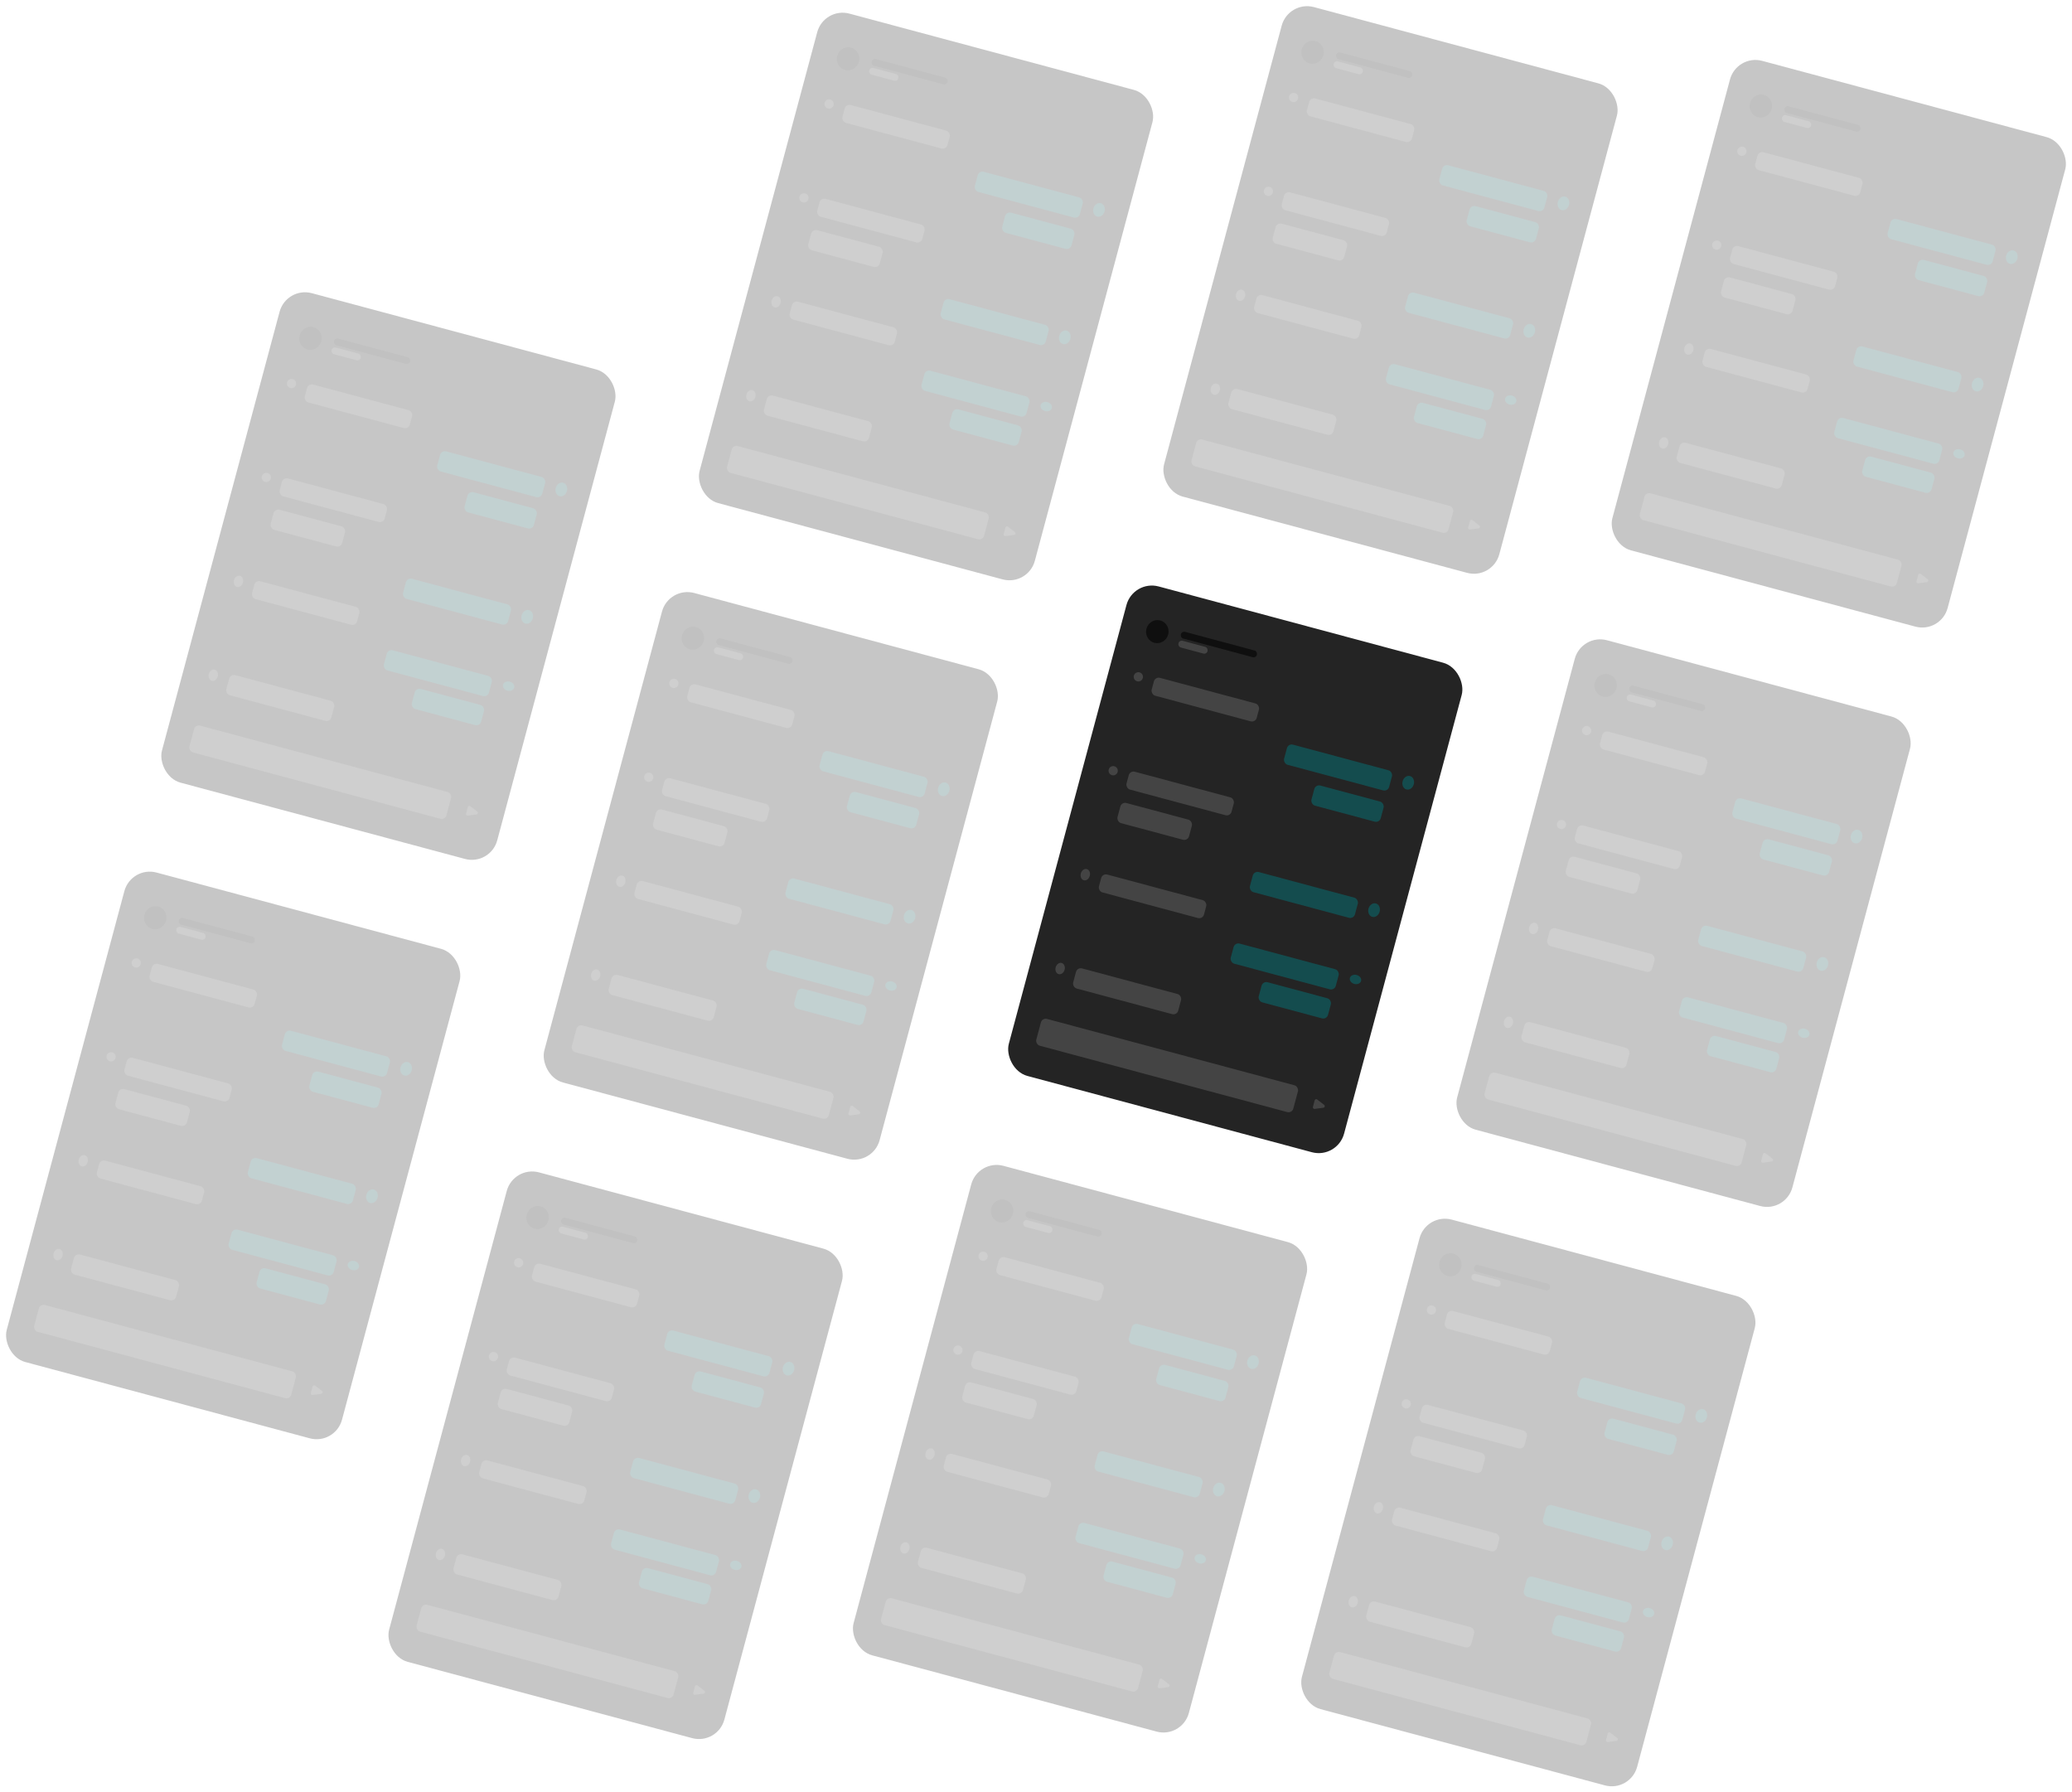 <svg xmlns="http://www.w3.org/2000/svg" width="1260.95" height="1090.368" viewBox="0 0 1260.95 1090.368">
  <g id="bg-dark" transform="translate(-154.628 105.719)">
    <g id="Group_28" data-name="Group 28" transform="matrix(0.966, 0.259, -0.259, 0.966, 131.386, -185.471)">
      <rect id="Rectangle_16" data-name="Rectangle 16" width="211.204" height="308.358" rx="16" transform="translate(800.489 233.075)" fill="#242424"/>
      <ellipse id="Ellipse_6" data-name="Ellipse 6" cx="6.836" cy="7.04" rx="6.836" ry="7.04" transform="translate(815.977 252.787)" fill="#0f0f0f"/>
      <rect id="Rectangle_20" data-name="Rectangle 20" width="47.873" height="4.224" rx="2" transform="translate(837.098 255.604)" fill="#0f0f0f"/>
      <rect id="Rectangle_21" data-name="Rectangle 21" width="18.304" height="4.224" rx="2" transform="translate(837.098 261.236)" fill="#444"/>
      <ellipse id="Ellipse_4" data-name="Ellipse 4" cx="3.52" cy="4.224" rx="3.52" ry="4.224" transform="translate(990.573 304.885)" fill="#144c4e"/>
      <ellipse id="Ellipse_8" data-name="Ellipse 8" cx="3.52" cy="4.224" rx="3.52" ry="4.224" transform="translate(990.573 385.142)" fill="#144c4e"/>
      <circle id="Ellipse_5" data-name="Ellipse 5" cx="2.816" cy="2.816" r="2.816" transform="translate(815.977 286.58)" fill="#444"/>
      <circle id="Ellipse_7" data-name="Ellipse 7" cx="2.816" cy="2.816" r="2.816" transform="translate(815.977 345.717)" fill="#444"/>
      <rect id="Rectangle_17" data-name="Rectangle 17" width="66.177" height="11.264" rx="3" transform="translate(828.649 286.58)" fill="#444"/>
      <rect id="Rectangle_23" data-name="Rectangle 23" width="66.177" height="11.264" rx="3" transform="translate(828.649 345.717)" fill="#444"/>
      <rect id="Rectangle_24" data-name="Rectangle 24" width="45.057" height="12.672" rx="3" transform="translate(828.649 365.43)" fill="#444"/>
      <rect id="Rectangle_19" data-name="Rectangle 19" width="66.177" height="12.672" rx="3" transform="translate(917.355 304.885)" fill="#144c4e"/>
      <rect id="Rectangle_25" data-name="Rectangle 25" width="66.177" height="12.672" rx="3" transform="translate(917.355 385.142)" fill="#144c4e"/>
      <rect id="Rectangle_22" data-name="Rectangle 22" width="43.649" height="12.672" rx="3" transform="translate(939.884 324.597)" fill="#144c4e"/>
      <ellipse id="Ellipse_4-2" data-name="Ellipse 4" cx="3.52" cy="2.816" rx="3.52" ry="2.816" transform="translate(990.573 430.199)" fill="#144c4e"/>
      <ellipse id="Ellipse_5-2" data-name="Ellipse 5" cx="2.816" cy="3.52" rx="2.816" ry="3.52" transform="translate(815.977 410.487)" fill="#444"/>
      <ellipse id="Ellipse_7-2" data-name="Ellipse 7" cx="2.816" cy="3.52" rx="2.816" ry="3.52" transform="translate(815.977 469.624)" fill="#444"/>
      <rect id="Rectangle_17-2" data-name="Rectangle 17" width="66.177" height="11.264" rx="3" transform="translate(828.649 410.487)" fill="#444"/>
      <rect id="Rectangle_23-2" data-name="Rectangle 23" width="66.177" height="12.672" rx="3" transform="translate(828.649 469.624)" fill="#444"/>
      <rect id="Rectangle_19-2" data-name="Rectangle 19" width="66.177" height="12.672" rx="3" transform="translate(917.355 430.199)" fill="#144c4e"/>
      <rect id="Rectangle_22-2" data-name="Rectangle 22" width="43.649" height="12.672" rx="3" transform="translate(939.884 448.503)" fill="#144c4e"/>
      <rect id="Rectangle_18" data-name="Rectangle 18" width="161.923" height="16.896" rx="3" transform="translate(815.977 504.825)" fill="#444"/>
      <path id="Polygon_1" data-name="Polygon 1" d="M2.6,2.215a1,1,0,0,1,1.846,0l2.02,4.848A1,1,0,0,1,5.54,8.448H1.5A1,1,0,0,1,.577,7.064Z" transform="translate(997.613 509.049) rotate(90)" fill="#444"/>
    </g>
    <g id="Group_35" data-name="Group 35" transform="matrix(0.966, 0.259, -0.259, 0.966, -151.274, -181.494)" opacity="0.26">
      <rect id="Rectangle_16-2" data-name="Rectangle 16" width="211.204" height="308.358" rx="16" transform="translate(800.489 233.075)" fill="#242424"/>
      <ellipse id="Ellipse_6-2" data-name="Ellipse 6" cx="6.836" cy="7.04" rx="6.836" ry="7.04" transform="translate(815.977 252.787)" fill="#0f0f0f"/>
      <rect id="Rectangle_20-2" data-name="Rectangle 20" width="47.873" height="4.224" rx="2" transform="translate(837.098 255.604)" fill="#0f0f0f"/>
      <rect id="Rectangle_21-2" data-name="Rectangle 21" width="18.304" height="4.224" rx="2" transform="translate(837.098 261.236)" fill="#444"/>
      <ellipse id="Ellipse_4-3" data-name="Ellipse 4" cx="3.52" cy="4.224" rx="3.52" ry="4.224" transform="translate(990.573 304.885)" fill="#144c4e"/>
      <ellipse id="Ellipse_8-2" data-name="Ellipse 8" cx="3.52" cy="4.224" rx="3.52" ry="4.224" transform="translate(990.573 385.142)" fill="#144c4e"/>
      <circle id="Ellipse_5-3" data-name="Ellipse 5" cx="2.816" cy="2.816" r="2.816" transform="translate(815.977 286.58)" fill="#444"/>
      <circle id="Ellipse_7-3" data-name="Ellipse 7" cx="2.816" cy="2.816" r="2.816" transform="translate(815.977 345.717)" fill="#444"/>
      <rect id="Rectangle_17-3" data-name="Rectangle 17" width="66.177" height="11.264" rx="3" transform="translate(828.649 286.58)" fill="#444"/>
      <rect id="Rectangle_23-3" data-name="Rectangle 23" width="66.177" height="11.264" rx="3" transform="translate(828.649 345.717)" fill="#444"/>
      <rect id="Rectangle_24-2" data-name="Rectangle 24" width="45.057" height="12.672" rx="3" transform="translate(828.649 365.43)" fill="#444"/>
      <rect id="Rectangle_19-3" data-name="Rectangle 19" width="66.177" height="12.672" rx="3" transform="translate(917.355 304.885)" fill="#144c4e"/>
      <rect id="Rectangle_25-2" data-name="Rectangle 25" width="66.177" height="12.672" rx="3" transform="translate(917.355 385.142)" fill="#144c4e"/>
      <rect id="Rectangle_22-3" data-name="Rectangle 22" width="43.649" height="12.672" rx="3" transform="translate(939.884 324.597)" fill="#144c4e"/>
      <ellipse id="Ellipse_4-4" data-name="Ellipse 4" cx="3.52" cy="2.816" rx="3.52" ry="2.816" transform="translate(990.573 430.199)" fill="#144c4e"/>
      <ellipse id="Ellipse_5-4" data-name="Ellipse 5" cx="2.816" cy="3.52" rx="2.816" ry="3.52" transform="translate(815.977 410.487)" fill="#444"/>
      <ellipse id="Ellipse_7-4" data-name="Ellipse 7" cx="2.816" cy="3.52" rx="2.816" ry="3.52" transform="translate(815.977 469.624)" fill="#444"/>
      <rect id="Rectangle_17-4" data-name="Rectangle 17" width="66.177" height="11.264" rx="3" transform="translate(828.649 410.487)" fill="#444"/>
      <rect id="Rectangle_23-4" data-name="Rectangle 23" width="66.177" height="12.672" rx="3" transform="translate(828.649 469.624)" fill="#444"/>
      <rect id="Rectangle_19-4" data-name="Rectangle 19" width="66.177" height="12.672" rx="3" transform="translate(917.355 430.199)" fill="#144c4e"/>
      <rect id="Rectangle_22-4" data-name="Rectangle 22" width="43.649" height="12.672" rx="3" transform="translate(939.884 448.503)" fill="#144c4e"/>
      <rect id="Rectangle_18-2" data-name="Rectangle 18" width="161.923" height="16.896" rx="3" transform="translate(815.977 504.825)" fill="#444"/>
      <path id="Polygon_1-2" data-name="Polygon 1" d="M2.6,2.215a1,1,0,0,1,1.846,0l2.02,4.848A1,1,0,0,1,5.54,8.448H1.5A1,1,0,0,1,.577,7.064Z" transform="translate(997.613 509.049) rotate(90)" fill="#444"/>
    </g>
    <g id="Group_38" data-name="Group 38" transform="matrix(0.966, 0.259, -0.259, 0.966, -383.983, -363.94)" opacity="0.26">
      <rect id="Rectangle_16-3" data-name="Rectangle 16" width="211.204" height="308.358" rx="16" transform="translate(800.489 233.075)" fill="#242424"/>
      <ellipse id="Ellipse_6-3" data-name="Ellipse 6" cx="6.836" cy="7.04" rx="6.836" ry="7.04" transform="translate(815.977 252.787)" fill="#0f0f0f"/>
      <rect id="Rectangle_20-3" data-name="Rectangle 20" width="47.873" height="4.224" rx="2" transform="translate(837.098 255.604)" fill="#0f0f0f"/>
      <rect id="Rectangle_21-3" data-name="Rectangle 21" width="18.304" height="4.224" rx="2" transform="translate(837.098 261.236)" fill="#444"/>
      <ellipse id="Ellipse_4-5" data-name="Ellipse 4" cx="3.52" cy="4.224" rx="3.52" ry="4.224" transform="translate(990.573 304.885)" fill="#144c4e"/>
      <ellipse id="Ellipse_8-3" data-name="Ellipse 8" cx="3.52" cy="4.224" rx="3.52" ry="4.224" transform="translate(990.573 385.142)" fill="#144c4e"/>
      <circle id="Ellipse_5-5" data-name="Ellipse 5" cx="2.816" cy="2.816" r="2.816" transform="translate(815.977 286.58)" fill="#444"/>
      <circle id="Ellipse_7-5" data-name="Ellipse 7" cx="2.816" cy="2.816" r="2.816" transform="translate(815.977 345.717)" fill="#444"/>
      <rect id="Rectangle_17-5" data-name="Rectangle 17" width="66.177" height="11.264" rx="3" transform="translate(828.649 286.58)" fill="#444"/>
      <rect id="Rectangle_23-5" data-name="Rectangle 23" width="66.177" height="11.264" rx="3" transform="translate(828.649 345.717)" fill="#444"/>
      <rect id="Rectangle_24-3" data-name="Rectangle 24" width="45.057" height="12.672" rx="3" transform="translate(828.649 365.43)" fill="#444"/>
      <rect id="Rectangle_19-5" data-name="Rectangle 19" width="66.177" height="12.672" rx="3" transform="translate(917.355 304.885)" fill="#144c4e"/>
      <rect id="Rectangle_25-3" data-name="Rectangle 25" width="66.177" height="12.672" rx="3" transform="translate(917.355 385.142)" fill="#144c4e"/>
      <rect id="Rectangle_22-5" data-name="Rectangle 22" width="43.649" height="12.672" rx="3" transform="translate(939.884 324.597)" fill="#144c4e"/>
      <ellipse id="Ellipse_4-6" data-name="Ellipse 4" cx="3.52" cy="2.816" rx="3.52" ry="2.816" transform="translate(990.573 430.199)" fill="#144c4e"/>
      <ellipse id="Ellipse_5-6" data-name="Ellipse 5" cx="2.816" cy="3.52" rx="2.816" ry="3.52" transform="translate(815.977 410.487)" fill="#444"/>
      <ellipse id="Ellipse_7-6" data-name="Ellipse 7" cx="2.816" cy="3.52" rx="2.816" ry="3.52" transform="translate(815.977 469.624)" fill="#444"/>
      <rect id="Rectangle_17-6" data-name="Rectangle 17" width="66.177" height="11.264" rx="3" transform="translate(828.649 410.487)" fill="#444"/>
      <rect id="Rectangle_23-6" data-name="Rectangle 23" width="66.177" height="12.672" rx="3" transform="translate(828.649 469.624)" fill="#444"/>
      <rect id="Rectangle_19-6" data-name="Rectangle 19" width="66.177" height="12.672" rx="3" transform="translate(917.355 430.199)" fill="#144c4e"/>
      <rect id="Rectangle_22-6" data-name="Rectangle 22" width="43.649" height="12.672" rx="3" transform="translate(939.884 448.503)" fill="#144c4e"/>
      <rect id="Rectangle_18-3" data-name="Rectangle 18" width="161.923" height="16.896" rx="3" transform="translate(815.977 504.825)" fill="#444"/>
      <path id="Polygon_1-3" data-name="Polygon 1" d="M2.6,2.215a1,1,0,0,1,1.846,0l2.02,4.848A1,1,0,0,1,5.54,8.448H1.5A1,1,0,0,1,.577,7.064Z" transform="translate(997.613 509.049) rotate(90)" fill="#444"/>
    </g>
    <g id="Group_33" data-name="Group 33" transform="matrix(0.966, 0.259, -0.259, 0.966, 36.918, 167.091)" opacity="0.26">
      <rect id="Rectangle_16-4" data-name="Rectangle 16" width="211.204" height="308.358" rx="16" transform="translate(800.489 233.075)" fill="#242424"/>
      <ellipse id="Ellipse_6-4" data-name="Ellipse 6" cx="6.836" cy="7.04" rx="6.836" ry="7.04" transform="translate(815.977 252.787)" fill="#0f0f0f"/>
      <rect id="Rectangle_20-4" data-name="Rectangle 20" width="47.873" height="4.224" rx="2" transform="translate(837.098 255.604)" fill="#0f0f0f"/>
      <rect id="Rectangle_21-4" data-name="Rectangle 21" width="18.304" height="4.224" rx="2" transform="translate(837.098 261.236)" fill="#444"/>
      <ellipse id="Ellipse_4-7" data-name="Ellipse 4" cx="3.52" cy="4.224" rx="3.52" ry="4.224" transform="translate(990.573 304.885)" fill="#144c4e"/>
      <ellipse id="Ellipse_8-4" data-name="Ellipse 8" cx="3.52" cy="4.224" rx="3.52" ry="4.224" transform="translate(990.573 385.142)" fill="#144c4e"/>
      <circle id="Ellipse_5-7" data-name="Ellipse 5" cx="2.816" cy="2.816" r="2.816" transform="translate(815.977 286.58)" fill="#444"/>
      <circle id="Ellipse_7-7" data-name="Ellipse 7" cx="2.816" cy="2.816" r="2.816" transform="translate(815.977 345.717)" fill="#444"/>
      <rect id="Rectangle_17-7" data-name="Rectangle 17" width="66.177" height="11.264" rx="3" transform="translate(828.649 286.58)" fill="#444"/>
      <rect id="Rectangle_23-7" data-name="Rectangle 23" width="66.177" height="11.264" rx="3" transform="translate(828.649 345.717)" fill="#444"/>
      <rect id="Rectangle_24-4" data-name="Rectangle 24" width="45.057" height="12.672" rx="3" transform="translate(828.649 365.43)" fill="#444"/>
      <rect id="Rectangle_19-7" data-name="Rectangle 19" width="66.177" height="12.672" rx="3" transform="translate(917.355 304.885)" fill="#144c4e"/>
      <rect id="Rectangle_25-4" data-name="Rectangle 25" width="66.177" height="12.672" rx="3" transform="translate(917.355 385.142)" fill="#144c4e"/>
      <rect id="Rectangle_22-7" data-name="Rectangle 22" width="43.649" height="12.672" rx="3" transform="translate(939.884 324.597)" fill="#144c4e"/>
      <ellipse id="Ellipse_4-8" data-name="Ellipse 4" cx="3.52" cy="2.816" rx="3.52" ry="2.816" transform="translate(990.573 430.199)" fill="#144c4e"/>
      <ellipse id="Ellipse_5-8" data-name="Ellipse 5" cx="2.816" cy="3.52" rx="2.816" ry="3.52" transform="translate(815.977 410.487)" fill="#444"/>
      <ellipse id="Ellipse_7-8" data-name="Ellipse 7" cx="2.816" cy="3.52" rx="2.816" ry="3.52" transform="translate(815.977 469.624)" fill="#444"/>
      <rect id="Rectangle_17-8" data-name="Rectangle 17" width="66.177" height="11.264" rx="3" transform="translate(828.649 410.487)" fill="#444"/>
      <rect id="Rectangle_23-8" data-name="Rectangle 23" width="66.177" height="12.672" rx="3" transform="translate(828.649 469.624)" fill="#444"/>
      <rect id="Rectangle_19-8" data-name="Rectangle 19" width="66.177" height="12.672" rx="3" transform="translate(917.355 430.199)" fill="#144c4e"/>
      <rect id="Rectangle_22-8" data-name="Rectangle 22" width="43.649" height="12.672" rx="3" transform="translate(939.884 448.503)" fill="#144c4e"/>
      <rect id="Rectangle_18-4" data-name="Rectangle 18" width="161.923" height="16.896" rx="3" transform="translate(815.977 504.825)" fill="#444"/>
      <path id="Polygon_1-4" data-name="Polygon 1" d="M2.6,2.215a1,1,0,0,1,1.846,0l2.02,4.848A1,1,0,0,1,5.54,8.448H1.5A1,1,0,0,1,.577,7.064Z" transform="translate(997.613 509.049) rotate(90)" fill="#444"/>
    </g>
    <g id="Group_36" data-name="Group 36" transform="matrix(0.966, 0.259, -0.259, 0.966, -245.743, 171.069)" opacity="0.26">
      <rect id="Rectangle_16-5" data-name="Rectangle 16" width="211.204" height="308.358" rx="16" transform="translate(800.489 233.075)" fill="#242424"/>
      <ellipse id="Ellipse_6-5" data-name="Ellipse 6" cx="6.836" cy="7.04" rx="6.836" ry="7.04" transform="translate(815.977 252.787)" fill="#0f0f0f"/>
      <rect id="Rectangle_20-5" data-name="Rectangle 20" width="47.873" height="4.224" rx="2" transform="translate(837.098 255.604)" fill="#0f0f0f"/>
      <rect id="Rectangle_21-5" data-name="Rectangle 21" width="18.304" height="4.224" rx="2" transform="translate(837.098 261.236)" fill="#444"/>
      <ellipse id="Ellipse_4-9" data-name="Ellipse 4" cx="3.52" cy="4.224" rx="3.52" ry="4.224" transform="translate(990.573 304.885)" fill="#144c4e"/>
      <ellipse id="Ellipse_8-5" data-name="Ellipse 8" cx="3.52" cy="4.224" rx="3.52" ry="4.224" transform="translate(990.573 385.142)" fill="#144c4e"/>
      <circle id="Ellipse_5-9" data-name="Ellipse 5" cx="2.816" cy="2.816" r="2.816" transform="translate(815.977 286.58)" fill="#444"/>
      <circle id="Ellipse_7-9" data-name="Ellipse 7" cx="2.816" cy="2.816" r="2.816" transform="translate(815.977 345.717)" fill="#444"/>
      <rect id="Rectangle_17-9" data-name="Rectangle 17" width="66.177" height="11.264" rx="3" transform="translate(828.649 286.58)" fill="#444"/>
      <rect id="Rectangle_23-9" data-name="Rectangle 23" width="66.177" height="11.264" rx="3" transform="translate(828.649 345.717)" fill="#444"/>
      <rect id="Rectangle_24-5" data-name="Rectangle 24" width="45.057" height="12.672" rx="3" transform="translate(828.649 365.43)" fill="#444"/>
      <rect id="Rectangle_19-9" data-name="Rectangle 19" width="66.177" height="12.672" rx="3" transform="translate(917.355 304.885)" fill="#144c4e"/>
      <rect id="Rectangle_25-5" data-name="Rectangle 25" width="66.177" height="12.672" rx="3" transform="translate(917.355 385.142)" fill="#144c4e"/>
      <rect id="Rectangle_22-9" data-name="Rectangle 22" width="43.649" height="12.672" rx="3" transform="translate(939.884 324.597)" fill="#144c4e"/>
      <ellipse id="Ellipse_4-10" data-name="Ellipse 4" cx="3.52" cy="2.816" rx="3.52" ry="2.816" transform="translate(990.573 430.199)" fill="#144c4e"/>
      <ellipse id="Ellipse_5-10" data-name="Ellipse 5" cx="2.816" cy="3.52" rx="2.816" ry="3.52" transform="translate(815.977 410.487)" fill="#444"/>
      <ellipse id="Ellipse_7-10" data-name="Ellipse 7" cx="2.816" cy="3.52" rx="2.816" ry="3.52" transform="translate(815.977 469.624)" fill="#444"/>
      <rect id="Rectangle_17-10" data-name="Rectangle 17" width="66.177" height="11.264" rx="3" transform="translate(828.649 410.487)" fill="#444"/>
      <rect id="Rectangle_23-10" data-name="Rectangle 23" width="66.177" height="12.672" rx="3" transform="translate(828.649 469.624)" fill="#444"/>
      <rect id="Rectangle_19-10" data-name="Rectangle 19" width="66.177" height="12.672" rx="3" transform="translate(917.355 430.199)" fill="#144c4e"/>
      <rect id="Rectangle_22-10" data-name="Rectangle 22" width="43.649" height="12.672" rx="3" transform="translate(939.884 448.503)" fill="#144c4e"/>
      <rect id="Rectangle_18-5" data-name="Rectangle 18" width="161.923" height="16.896" rx="3" transform="translate(815.977 504.825)" fill="#444"/>
      <path id="Polygon_1-5" data-name="Polygon 1" d="M2.6,2.215a1,1,0,0,1,1.846,0l2.02,4.848A1,1,0,0,1,5.54,8.448H1.5A1,1,0,0,1,.577,7.064Z" transform="translate(997.613 509.049) rotate(90)" fill="#444"/>
    </g>
    <g id="Group_37" data-name="Group 37" transform="matrix(0.966, 0.259, -0.259, 0.966, -478.452, -11.377)" opacity="0.26">
      <rect id="Rectangle_16-6" data-name="Rectangle 16" width="211.204" height="308.358" rx="16" transform="translate(800.489 233.075)" fill="#242424"/>
      <ellipse id="Ellipse_6-6" data-name="Ellipse 6" cx="6.836" cy="7.04" rx="6.836" ry="7.04" transform="translate(815.977 252.787)" fill="#0f0f0f"/>
      <rect id="Rectangle_20-6" data-name="Rectangle 20" width="47.873" height="4.224" rx="2" transform="translate(837.098 255.604)" fill="#0f0f0f"/>
      <rect id="Rectangle_21-6" data-name="Rectangle 21" width="18.304" height="4.224" rx="2" transform="translate(837.098 261.236)" fill="#444"/>
      <ellipse id="Ellipse_4-11" data-name="Ellipse 4" cx="3.52" cy="4.224" rx="3.52" ry="4.224" transform="translate(990.573 304.885)" fill="#144c4e"/>
      <ellipse id="Ellipse_8-6" data-name="Ellipse 8" cx="3.52" cy="4.224" rx="3.52" ry="4.224" transform="translate(990.573 385.142)" fill="#144c4e"/>
      <circle id="Ellipse_5-11" data-name="Ellipse 5" cx="2.816" cy="2.816" r="2.816" transform="translate(815.977 286.58)" fill="#444"/>
      <circle id="Ellipse_7-11" data-name="Ellipse 7" cx="2.816" cy="2.816" r="2.816" transform="translate(815.977 345.717)" fill="#444"/>
      <rect id="Rectangle_17-11" data-name="Rectangle 17" width="66.177" height="11.264" rx="3" transform="translate(828.649 286.58)" fill="#444"/>
      <rect id="Rectangle_23-11" data-name="Rectangle 23" width="66.177" height="11.264" rx="3" transform="translate(828.649 345.717)" fill="#444"/>
      <rect id="Rectangle_24-6" data-name="Rectangle 24" width="45.057" height="12.672" rx="3" transform="translate(828.649 365.43)" fill="#444"/>
      <rect id="Rectangle_19-11" data-name="Rectangle 19" width="66.177" height="12.672" rx="3" transform="translate(917.355 304.885)" fill="#144c4e"/>
      <rect id="Rectangle_25-6" data-name="Rectangle 25" width="66.177" height="12.672" rx="3" transform="translate(917.355 385.142)" fill="#144c4e"/>
      <rect id="Rectangle_22-11" data-name="Rectangle 22" width="43.649" height="12.672" rx="3" transform="translate(939.884 324.597)" fill="#144c4e"/>
      <ellipse id="Ellipse_4-12" data-name="Ellipse 4" cx="3.52" cy="2.816" rx="3.52" ry="2.816" transform="translate(990.573 430.199)" fill="#144c4e"/>
      <ellipse id="Ellipse_5-12" data-name="Ellipse 5" cx="2.816" cy="3.52" rx="2.816" ry="3.52" transform="translate(815.977 410.487)" fill="#444"/>
      <ellipse id="Ellipse_7-12" data-name="Ellipse 7" cx="2.816" cy="3.52" rx="2.816" ry="3.52" transform="translate(815.977 469.624)" fill="#444"/>
      <rect id="Rectangle_17-12" data-name="Rectangle 17" width="66.177" height="11.264" rx="3" transform="translate(828.649 410.487)" fill="#444"/>
      <rect id="Rectangle_23-12" data-name="Rectangle 23" width="66.177" height="12.672" rx="3" transform="translate(828.649 469.624)" fill="#444"/>
      <rect id="Rectangle_19-12" data-name="Rectangle 19" width="66.177" height="12.672" rx="3" transform="translate(917.355 430.199)" fill="#144c4e"/>
      <rect id="Rectangle_22-12" data-name="Rectangle 22" width="43.649" height="12.672" rx="3" transform="translate(939.884 448.503)" fill="#144c4e"/>
      <rect id="Rectangle_18-6" data-name="Rectangle 18" width="161.923" height="16.896" rx="3" transform="translate(815.977 504.825)" fill="#444"/>
      <path id="Polygon_1-6" data-name="Polygon 1" d="M2.6,2.215a1,1,0,0,1,1.846,0l2.02,4.848A1,1,0,0,1,5.54,8.448H1.5A1,1,0,0,1,.577,7.064Z" transform="translate(997.613 509.049) rotate(90)" fill="#444"/>
    </g>
    <g id="Group_32" data-name="Group 32" transform="matrix(0.966, 0.259, -0.259, 0.966, 225.855, -538.034)" opacity="0.26">
      <rect id="Rectangle_16-7" data-name="Rectangle 16" width="211.204" height="308.358" rx="16" transform="translate(800.489 233.075)" fill="#242424"/>
      <ellipse id="Ellipse_6-7" data-name="Ellipse 6" cx="6.836" cy="7.04" rx="6.836" ry="7.04" transform="translate(815.977 252.787)" fill="#0f0f0f"/>
      <rect id="Rectangle_20-7" data-name="Rectangle 20" width="47.873" height="4.224" rx="2" transform="translate(837.098 255.604)" fill="#0f0f0f"/>
      <rect id="Rectangle_21-7" data-name="Rectangle 21" width="18.304" height="4.224" rx="2" transform="translate(837.098 261.236)" fill="#444"/>
      <ellipse id="Ellipse_4-13" data-name="Ellipse 4" cx="3.52" cy="4.224" rx="3.52" ry="4.224" transform="translate(990.573 304.885)" fill="#144c4e"/>
      <ellipse id="Ellipse_8-7" data-name="Ellipse 8" cx="3.52" cy="4.224" rx="3.52" ry="4.224" transform="translate(990.573 385.142)" fill="#144c4e"/>
      <circle id="Ellipse_5-13" data-name="Ellipse 5" cx="2.816" cy="2.816" r="2.816" transform="translate(815.977 286.58)" fill="#444"/>
      <circle id="Ellipse_7-13" data-name="Ellipse 7" cx="2.816" cy="2.816" r="2.816" transform="translate(815.977 345.717)" fill="#444"/>
      <rect id="Rectangle_17-13" data-name="Rectangle 17" width="66.177" height="11.264" rx="3" transform="translate(828.649 286.58)" fill="#444"/>
      <rect id="Rectangle_23-13" data-name="Rectangle 23" width="66.177" height="11.264" rx="3" transform="translate(828.649 345.717)" fill="#444"/>
      <rect id="Rectangle_24-7" data-name="Rectangle 24" width="45.057" height="12.672" rx="3" transform="translate(828.649 365.43)" fill="#444"/>
      <rect id="Rectangle_19-13" data-name="Rectangle 19" width="66.177" height="12.672" rx="3" transform="translate(917.355 304.885)" fill="#144c4e"/>
      <rect id="Rectangle_25-7" data-name="Rectangle 25" width="66.177" height="12.672" rx="3" transform="translate(917.355 385.142)" fill="#144c4e"/>
      <rect id="Rectangle_22-13" data-name="Rectangle 22" width="43.649" height="12.672" rx="3" transform="translate(939.884 324.597)" fill="#144c4e"/>
      <ellipse id="Ellipse_4-14" data-name="Ellipse 4" cx="3.52" cy="2.816" rx="3.52" ry="2.816" transform="translate(990.573 430.199)" fill="#144c4e"/>
      <ellipse id="Ellipse_5-14" data-name="Ellipse 5" cx="2.816" cy="3.52" rx="2.816" ry="3.52" transform="translate(815.977 410.487)" fill="#444"/>
      <ellipse id="Ellipse_7-14" data-name="Ellipse 7" cx="2.816" cy="3.52" rx="2.816" ry="3.52" transform="translate(815.977 469.624)" fill="#444"/>
      <rect id="Rectangle_17-14" data-name="Rectangle 17" width="66.177" height="11.264" rx="3" transform="translate(828.649 410.487)" fill="#444"/>
      <rect id="Rectangle_23-14" data-name="Rectangle 23" width="66.177" height="12.672" rx="3" transform="translate(828.649 469.624)" fill="#444"/>
      <rect id="Rectangle_19-14" data-name="Rectangle 19" width="66.177" height="12.672" rx="3" transform="translate(917.355 430.199)" fill="#144c4e"/>
      <rect id="Rectangle_22-14" data-name="Rectangle 22" width="43.649" height="12.672" rx="3" transform="translate(939.884 448.503)" fill="#144c4e"/>
      <rect id="Rectangle_18-7" data-name="Rectangle 18" width="161.923" height="16.896" rx="3" transform="translate(815.977 504.825)" fill="#444"/>
      <path id="Polygon_1-7" data-name="Polygon 1" d="M2.6,2.215a1,1,0,0,1,1.846,0l2.02,4.848A1,1,0,0,1,5.54,8.448H1.5A1,1,0,0,1,.577,7.064Z" transform="translate(997.613 509.049) rotate(90)" fill="#444"/>
    </g>
    <g id="Group_34" data-name="Group 34" transform="matrix(0.966, 0.259, -0.259, 0.966, -56.805, -534.057)" opacity="0.26">
      <rect id="Rectangle_16-8" data-name="Rectangle 16" width="211.204" height="308.358" rx="16" transform="translate(800.489 233.075)" fill="#242424"/>
      <ellipse id="Ellipse_6-8" data-name="Ellipse 6" cx="6.836" cy="7.04" rx="6.836" ry="7.04" transform="translate(815.977 252.787)" fill="#0f0f0f"/>
      <rect id="Rectangle_20-8" data-name="Rectangle 20" width="47.873" height="4.224" rx="2" transform="translate(837.098 255.604)" fill="#0f0f0f"/>
      <rect id="Rectangle_21-8" data-name="Rectangle 21" width="18.304" height="4.224" rx="2" transform="translate(837.098 261.236)" fill="#444"/>
      <ellipse id="Ellipse_4-15" data-name="Ellipse 4" cx="3.52" cy="4.224" rx="3.52" ry="4.224" transform="translate(990.573 304.885)" fill="#144c4e"/>
      <ellipse id="Ellipse_8-8" data-name="Ellipse 8" cx="3.52" cy="4.224" rx="3.52" ry="4.224" transform="translate(990.573 385.142)" fill="#144c4e"/>
      <circle id="Ellipse_5-15" data-name="Ellipse 5" cx="2.816" cy="2.816" r="2.816" transform="translate(815.977 286.58)" fill="#444"/>
      <circle id="Ellipse_7-15" data-name="Ellipse 7" cx="2.816" cy="2.816" r="2.816" transform="translate(815.977 345.717)" fill="#444"/>
      <rect id="Rectangle_17-15" data-name="Rectangle 17" width="66.177" height="11.264" rx="3" transform="translate(828.649 286.58)" fill="#444"/>
      <rect id="Rectangle_23-15" data-name="Rectangle 23" width="66.177" height="11.264" rx="3" transform="translate(828.649 345.717)" fill="#444"/>
      <rect id="Rectangle_24-8" data-name="Rectangle 24" width="45.057" height="12.672" rx="3" transform="translate(828.649 365.43)" fill="#444"/>
      <rect id="Rectangle_19-15" data-name="Rectangle 19" width="66.177" height="12.672" rx="3" transform="translate(917.355 304.885)" fill="#144c4e"/>
      <rect id="Rectangle_25-8" data-name="Rectangle 25" width="66.177" height="12.672" rx="3" transform="translate(917.355 385.142)" fill="#144c4e"/>
      <rect id="Rectangle_22-15" data-name="Rectangle 22" width="43.649" height="12.672" rx="3" transform="translate(939.884 324.597)" fill="#144c4e"/>
      <ellipse id="Ellipse_4-16" data-name="Ellipse 4" cx="3.52" cy="2.816" rx="3.52" ry="2.816" transform="translate(990.573 430.199)" fill="#144c4e"/>
      <ellipse id="Ellipse_5-16" data-name="Ellipse 5" cx="2.816" cy="3.52" rx="2.816" ry="3.52" transform="translate(815.977 410.487)" fill="#444"/>
      <ellipse id="Ellipse_7-16" data-name="Ellipse 7" cx="2.816" cy="3.52" rx="2.816" ry="3.52" transform="translate(815.977 469.624)" fill="#444"/>
      <rect id="Rectangle_17-16" data-name="Rectangle 17" width="66.177" height="11.264" rx="3" transform="translate(828.649 410.487)" fill="#444"/>
      <rect id="Rectangle_23-16" data-name="Rectangle 23" width="66.177" height="12.672" rx="3" transform="translate(828.649 469.624)" fill="#444"/>
      <rect id="Rectangle_19-16" data-name="Rectangle 19" width="66.177" height="12.672" rx="3" transform="translate(917.355 430.199)" fill="#144c4e"/>
      <rect id="Rectangle_22-16" data-name="Rectangle 22" width="43.649" height="12.672" rx="3" transform="translate(939.884 448.503)" fill="#144c4e"/>
      <rect id="Rectangle_18-8" data-name="Rectangle 18" width="161.923" height="16.896" rx="3" transform="translate(815.977 504.825)" fill="#444"/>
      <path id="Polygon_1-8" data-name="Polygon 1" d="M2.6,2.215a1,1,0,0,1,1.846,0l2.02,4.848A1,1,0,0,1,5.54,8.448H1.5A1,1,0,0,1,.577,7.064Z" transform="translate(997.613 509.049) rotate(90)" fill="#444"/>
    </g>
    <g id="Group_29" data-name="Group 29" transform="matrix(0.966, 0.259, -0.259, 0.966, 404.212, -152.744)" opacity="0.26">
      <rect id="Rectangle_16-9" data-name="Rectangle 16" width="211.204" height="308.358" rx="16" transform="translate(800.489 233.075)" fill="#242424"/>
      <ellipse id="Ellipse_6-9" data-name="Ellipse 6" cx="6.836" cy="7.04" rx="6.836" ry="7.04" transform="translate(815.977 252.787)" fill="#0f0f0f"/>
      <rect id="Rectangle_20-9" data-name="Rectangle 20" width="47.873" height="4.224" rx="2" transform="translate(837.098 255.604)" fill="#0f0f0f"/>
      <rect id="Rectangle_21-9" data-name="Rectangle 21" width="18.304" height="4.224" rx="2" transform="translate(837.098 261.236)" fill="#444"/>
      <ellipse id="Ellipse_4-17" data-name="Ellipse 4" cx="3.52" cy="4.224" rx="3.52" ry="4.224" transform="translate(990.573 304.885)" fill="#144c4e"/>
      <ellipse id="Ellipse_8-9" data-name="Ellipse 8" cx="3.52" cy="4.224" rx="3.52" ry="4.224" transform="translate(990.573 385.142)" fill="#144c4e"/>
      <circle id="Ellipse_5-17" data-name="Ellipse 5" cx="2.816" cy="2.816" r="2.816" transform="translate(815.977 286.58)" fill="#444"/>
      <circle id="Ellipse_7-17" data-name="Ellipse 7" cx="2.816" cy="2.816" r="2.816" transform="translate(815.977 345.717)" fill="#444"/>
      <rect id="Rectangle_17-17" data-name="Rectangle 17" width="66.177" height="11.264" rx="3" transform="translate(828.649 286.58)" fill="#444"/>
      <rect id="Rectangle_23-17" data-name="Rectangle 23" width="66.177" height="11.264" rx="3" transform="translate(828.649 345.717)" fill="#444"/>
      <rect id="Rectangle_24-9" data-name="Rectangle 24" width="45.057" height="12.672" rx="3" transform="translate(828.649 365.43)" fill="#444"/>
      <rect id="Rectangle_19-17" data-name="Rectangle 19" width="66.177" height="12.672" rx="3" transform="translate(917.355 304.885)" fill="#144c4e"/>
      <rect id="Rectangle_25-9" data-name="Rectangle 25" width="66.177" height="12.672" rx="3" transform="translate(917.355 385.142)" fill="#144c4e"/>
      <rect id="Rectangle_22-17" data-name="Rectangle 22" width="43.649" height="12.672" rx="3" transform="translate(939.884 324.597)" fill="#144c4e"/>
      <ellipse id="Ellipse_4-18" data-name="Ellipse 4" cx="3.52" cy="2.816" rx="3.52" ry="2.816" transform="translate(990.573 430.199)" fill="#144c4e"/>
      <ellipse id="Ellipse_5-18" data-name="Ellipse 5" cx="2.816" cy="3.52" rx="2.816" ry="3.52" transform="translate(815.977 410.487)" fill="#444"/>
      <ellipse id="Ellipse_7-18" data-name="Ellipse 7" cx="2.816" cy="3.52" rx="2.816" ry="3.52" transform="translate(815.977 469.624)" fill="#444"/>
      <rect id="Rectangle_17-18" data-name="Rectangle 17" width="66.177" height="11.264" rx="3" transform="translate(828.649 410.487)" fill="#444"/>
      <rect id="Rectangle_23-18" data-name="Rectangle 23" width="66.177" height="12.672" rx="3" transform="translate(828.649 469.624)" fill="#444"/>
      <rect id="Rectangle_19-18" data-name="Rectangle 19" width="66.177" height="12.672" rx="3" transform="translate(917.355 430.199)" fill="#144c4e"/>
      <rect id="Rectangle_22-18" data-name="Rectangle 22" width="43.649" height="12.672" rx="3" transform="translate(939.884 448.503)" fill="#144c4e"/>
      <rect id="Rectangle_18-9" data-name="Rectangle 18" width="161.923" height="16.896" rx="3" transform="translate(815.977 504.825)" fill="#444"/>
      <path id="Polygon_1-9" data-name="Polygon 1" d="M2.6,2.215a1,1,0,0,1,1.846,0l2.02,4.848A1,1,0,0,1,5.54,8.448H1.5A1,1,0,0,1,.577,7.064Z" transform="translate(997.613 509.049) rotate(90)" fill="#444"/>
    </g>
    <g id="Group_30" data-name="Group 30" transform="matrix(0.966, 0.259, -0.259, 0.966, 498.681, -505.307)" opacity="0.26">
      <rect id="Rectangle_16-10" data-name="Rectangle 16" width="211.204" height="308.358" rx="16" transform="translate(800.489 233.075)" fill="#242424"/>
      <ellipse id="Ellipse_6-10" data-name="Ellipse 6" cx="6.836" cy="7.04" rx="6.836" ry="7.04" transform="translate(815.977 252.787)" fill="#0f0f0f"/>
      <rect id="Rectangle_20-10" data-name="Rectangle 20" width="47.873" height="4.224" rx="2" transform="translate(837.098 255.604)" fill="#0f0f0f"/>
      <rect id="Rectangle_21-10" data-name="Rectangle 21" width="18.304" height="4.224" rx="2" transform="translate(837.098 261.236)" fill="#444"/>
      <ellipse id="Ellipse_4-19" data-name="Ellipse 4" cx="3.52" cy="4.224" rx="3.52" ry="4.224" transform="translate(990.573 304.885)" fill="#144c4e"/>
      <ellipse id="Ellipse_8-10" data-name="Ellipse 8" cx="3.52" cy="4.224" rx="3.52" ry="4.224" transform="translate(990.573 385.142)" fill="#144c4e"/>
      <circle id="Ellipse_5-19" data-name="Ellipse 5" cx="2.816" cy="2.816" r="2.816" transform="translate(815.977 286.58)" fill="#444"/>
      <circle id="Ellipse_7-19" data-name="Ellipse 7" cx="2.816" cy="2.816" r="2.816" transform="translate(815.977 345.717)" fill="#444"/>
      <rect id="Rectangle_17-19" data-name="Rectangle 17" width="66.177" height="11.264" rx="3" transform="translate(828.649 286.58)" fill="#444"/>
      <rect id="Rectangle_23-19" data-name="Rectangle 23" width="66.177" height="11.264" rx="3" transform="translate(828.649 345.717)" fill="#444"/>
      <rect id="Rectangle_24-10" data-name="Rectangle 24" width="45.057" height="12.672" rx="3" transform="translate(828.649 365.43)" fill="#444"/>
      <rect id="Rectangle_19-19" data-name="Rectangle 19" width="66.177" height="12.672" rx="3" transform="translate(917.355 304.885)" fill="#144c4e"/>
      <rect id="Rectangle_25-10" data-name="Rectangle 25" width="66.177" height="12.672" rx="3" transform="translate(917.355 385.142)" fill="#144c4e"/>
      <rect id="Rectangle_22-19" data-name="Rectangle 22" width="43.649" height="12.672" rx="3" transform="translate(939.884 324.597)" fill="#144c4e"/>
      <ellipse id="Ellipse_4-20" data-name="Ellipse 4" cx="3.52" cy="2.816" rx="3.52" ry="2.816" transform="translate(990.573 430.199)" fill="#144c4e"/>
      <ellipse id="Ellipse_5-20" data-name="Ellipse 5" cx="2.816" cy="3.52" rx="2.816" ry="3.52" transform="translate(815.977 410.487)" fill="#444"/>
      <ellipse id="Ellipse_7-20" data-name="Ellipse 7" cx="2.816" cy="3.52" rx="2.816" ry="3.52" transform="translate(815.977 469.624)" fill="#444"/>
      <rect id="Rectangle_17-20" data-name="Rectangle 17" width="66.177" height="11.264" rx="3" transform="translate(828.649 410.487)" fill="#444"/>
      <rect id="Rectangle_23-20" data-name="Rectangle 23" width="66.177" height="12.672" rx="3" transform="translate(828.649 469.624)" fill="#444"/>
      <rect id="Rectangle_19-20" data-name="Rectangle 19" width="66.177" height="12.672" rx="3" transform="translate(917.355 430.199)" fill="#144c4e"/>
      <rect id="Rectangle_22-20" data-name="Rectangle 22" width="43.649" height="12.672" rx="3" transform="translate(939.884 448.503)" fill="#144c4e"/>
      <rect id="Rectangle_18-10" data-name="Rectangle 18" width="161.923" height="16.896" rx="3" transform="translate(815.977 504.825)" fill="#444"/>
      <path id="Polygon_1-10" data-name="Polygon 1" d="M2.6,2.215a1,1,0,0,1,1.846,0l2.02,4.848A1,1,0,0,1,5.54,8.448H1.5A1,1,0,0,1,.577,7.064Z" transform="translate(997.613 509.049) rotate(90)" fill="#444"/>
    </g>
    <g id="Group_31" data-name="Group 31" transform="matrix(0.966, 0.259, -0.259, 0.966, 309.743, 199.819)" opacity="0.26">
      <rect id="Rectangle_16-11" data-name="Rectangle 16" width="211.204" height="308.358" rx="16" transform="translate(800.489 233.075)" fill="#242424"/>
      <ellipse id="Ellipse_6-11" data-name="Ellipse 6" cx="6.836" cy="7.04" rx="6.836" ry="7.04" transform="translate(815.977 252.787)" fill="#0f0f0f"/>
      <rect id="Rectangle_20-11" data-name="Rectangle 20" width="47.873" height="4.224" rx="2" transform="translate(837.098 255.604)" fill="#0f0f0f"/>
      <rect id="Rectangle_21-11" data-name="Rectangle 21" width="18.304" height="4.224" rx="2" transform="translate(837.098 261.236)" fill="#444"/>
      <ellipse id="Ellipse_4-21" data-name="Ellipse 4" cx="3.52" cy="4.224" rx="3.52" ry="4.224" transform="translate(990.573 304.885)" fill="#144c4e"/>
      <ellipse id="Ellipse_8-11" data-name="Ellipse 8" cx="3.52" cy="4.224" rx="3.52" ry="4.224" transform="translate(990.573 385.142)" fill="#144c4e"/>
      <circle id="Ellipse_5-21" data-name="Ellipse 5" cx="2.816" cy="2.816" r="2.816" transform="translate(815.977 286.58)" fill="#444"/>
      <circle id="Ellipse_7-21" data-name="Ellipse 7" cx="2.816" cy="2.816" r="2.816" transform="translate(815.977 345.717)" fill="#444"/>
      <rect id="Rectangle_17-21" data-name="Rectangle 17" width="66.177" height="11.264" rx="3" transform="translate(828.649 286.58)" fill="#444"/>
      <rect id="Rectangle_23-21" data-name="Rectangle 23" width="66.177" height="11.264" rx="3" transform="translate(828.649 345.717)" fill="#444"/>
      <rect id="Rectangle_24-11" data-name="Rectangle 24" width="45.057" height="12.672" rx="3" transform="translate(828.649 365.43)" fill="#444"/>
      <rect id="Rectangle_19-21" data-name="Rectangle 19" width="66.177" height="12.672" rx="3" transform="translate(917.355 304.885)" fill="#144c4e"/>
      <rect id="Rectangle_25-11" data-name="Rectangle 25" width="66.177" height="12.672" rx="3" transform="translate(917.355 385.142)" fill="#144c4e"/>
      <rect id="Rectangle_22-21" data-name="Rectangle 22" width="43.649" height="12.672" rx="3" transform="translate(939.884 324.597)" fill="#144c4e"/>
      <ellipse id="Ellipse_4-22" data-name="Ellipse 4" cx="3.52" cy="2.816" rx="3.52" ry="2.816" transform="translate(990.573 430.199)" fill="#144c4e"/>
      <ellipse id="Ellipse_5-22" data-name="Ellipse 5" cx="2.816" cy="3.52" rx="2.816" ry="3.52" transform="translate(815.977 410.487)" fill="#444"/>
      <ellipse id="Ellipse_7-22" data-name="Ellipse 7" cx="2.816" cy="3.52" rx="2.816" ry="3.52" transform="translate(815.977 469.624)" fill="#444"/>
      <rect id="Rectangle_17-22" data-name="Rectangle 17" width="66.177" height="11.264" rx="3" transform="translate(828.649 410.487)" fill="#444"/>
      <rect id="Rectangle_23-22" data-name="Rectangle 23" width="66.177" height="12.672" rx="3" transform="translate(828.649 469.624)" fill="#444"/>
      <rect id="Rectangle_19-22" data-name="Rectangle 19" width="66.177" height="12.672" rx="3" transform="translate(917.355 430.199)" fill="#144c4e"/>
      <rect id="Rectangle_22-22" data-name="Rectangle 22" width="43.649" height="12.672" rx="3" transform="translate(939.884 448.503)" fill="#144c4e"/>
      <rect id="Rectangle_18-11" data-name="Rectangle 18" width="161.923" height="16.896" rx="3" transform="translate(815.977 504.825)" fill="#444"/>
      <path id="Polygon_1-11" data-name="Polygon 1" d="M2.6,2.215a1,1,0,0,1,1.846,0l2.02,4.848A1,1,0,0,1,5.54,8.448H1.5A1,1,0,0,1,.577,7.064Z" transform="translate(997.613 509.049) rotate(90)" fill="#444"/>
    </g>
  </g>
</svg>
